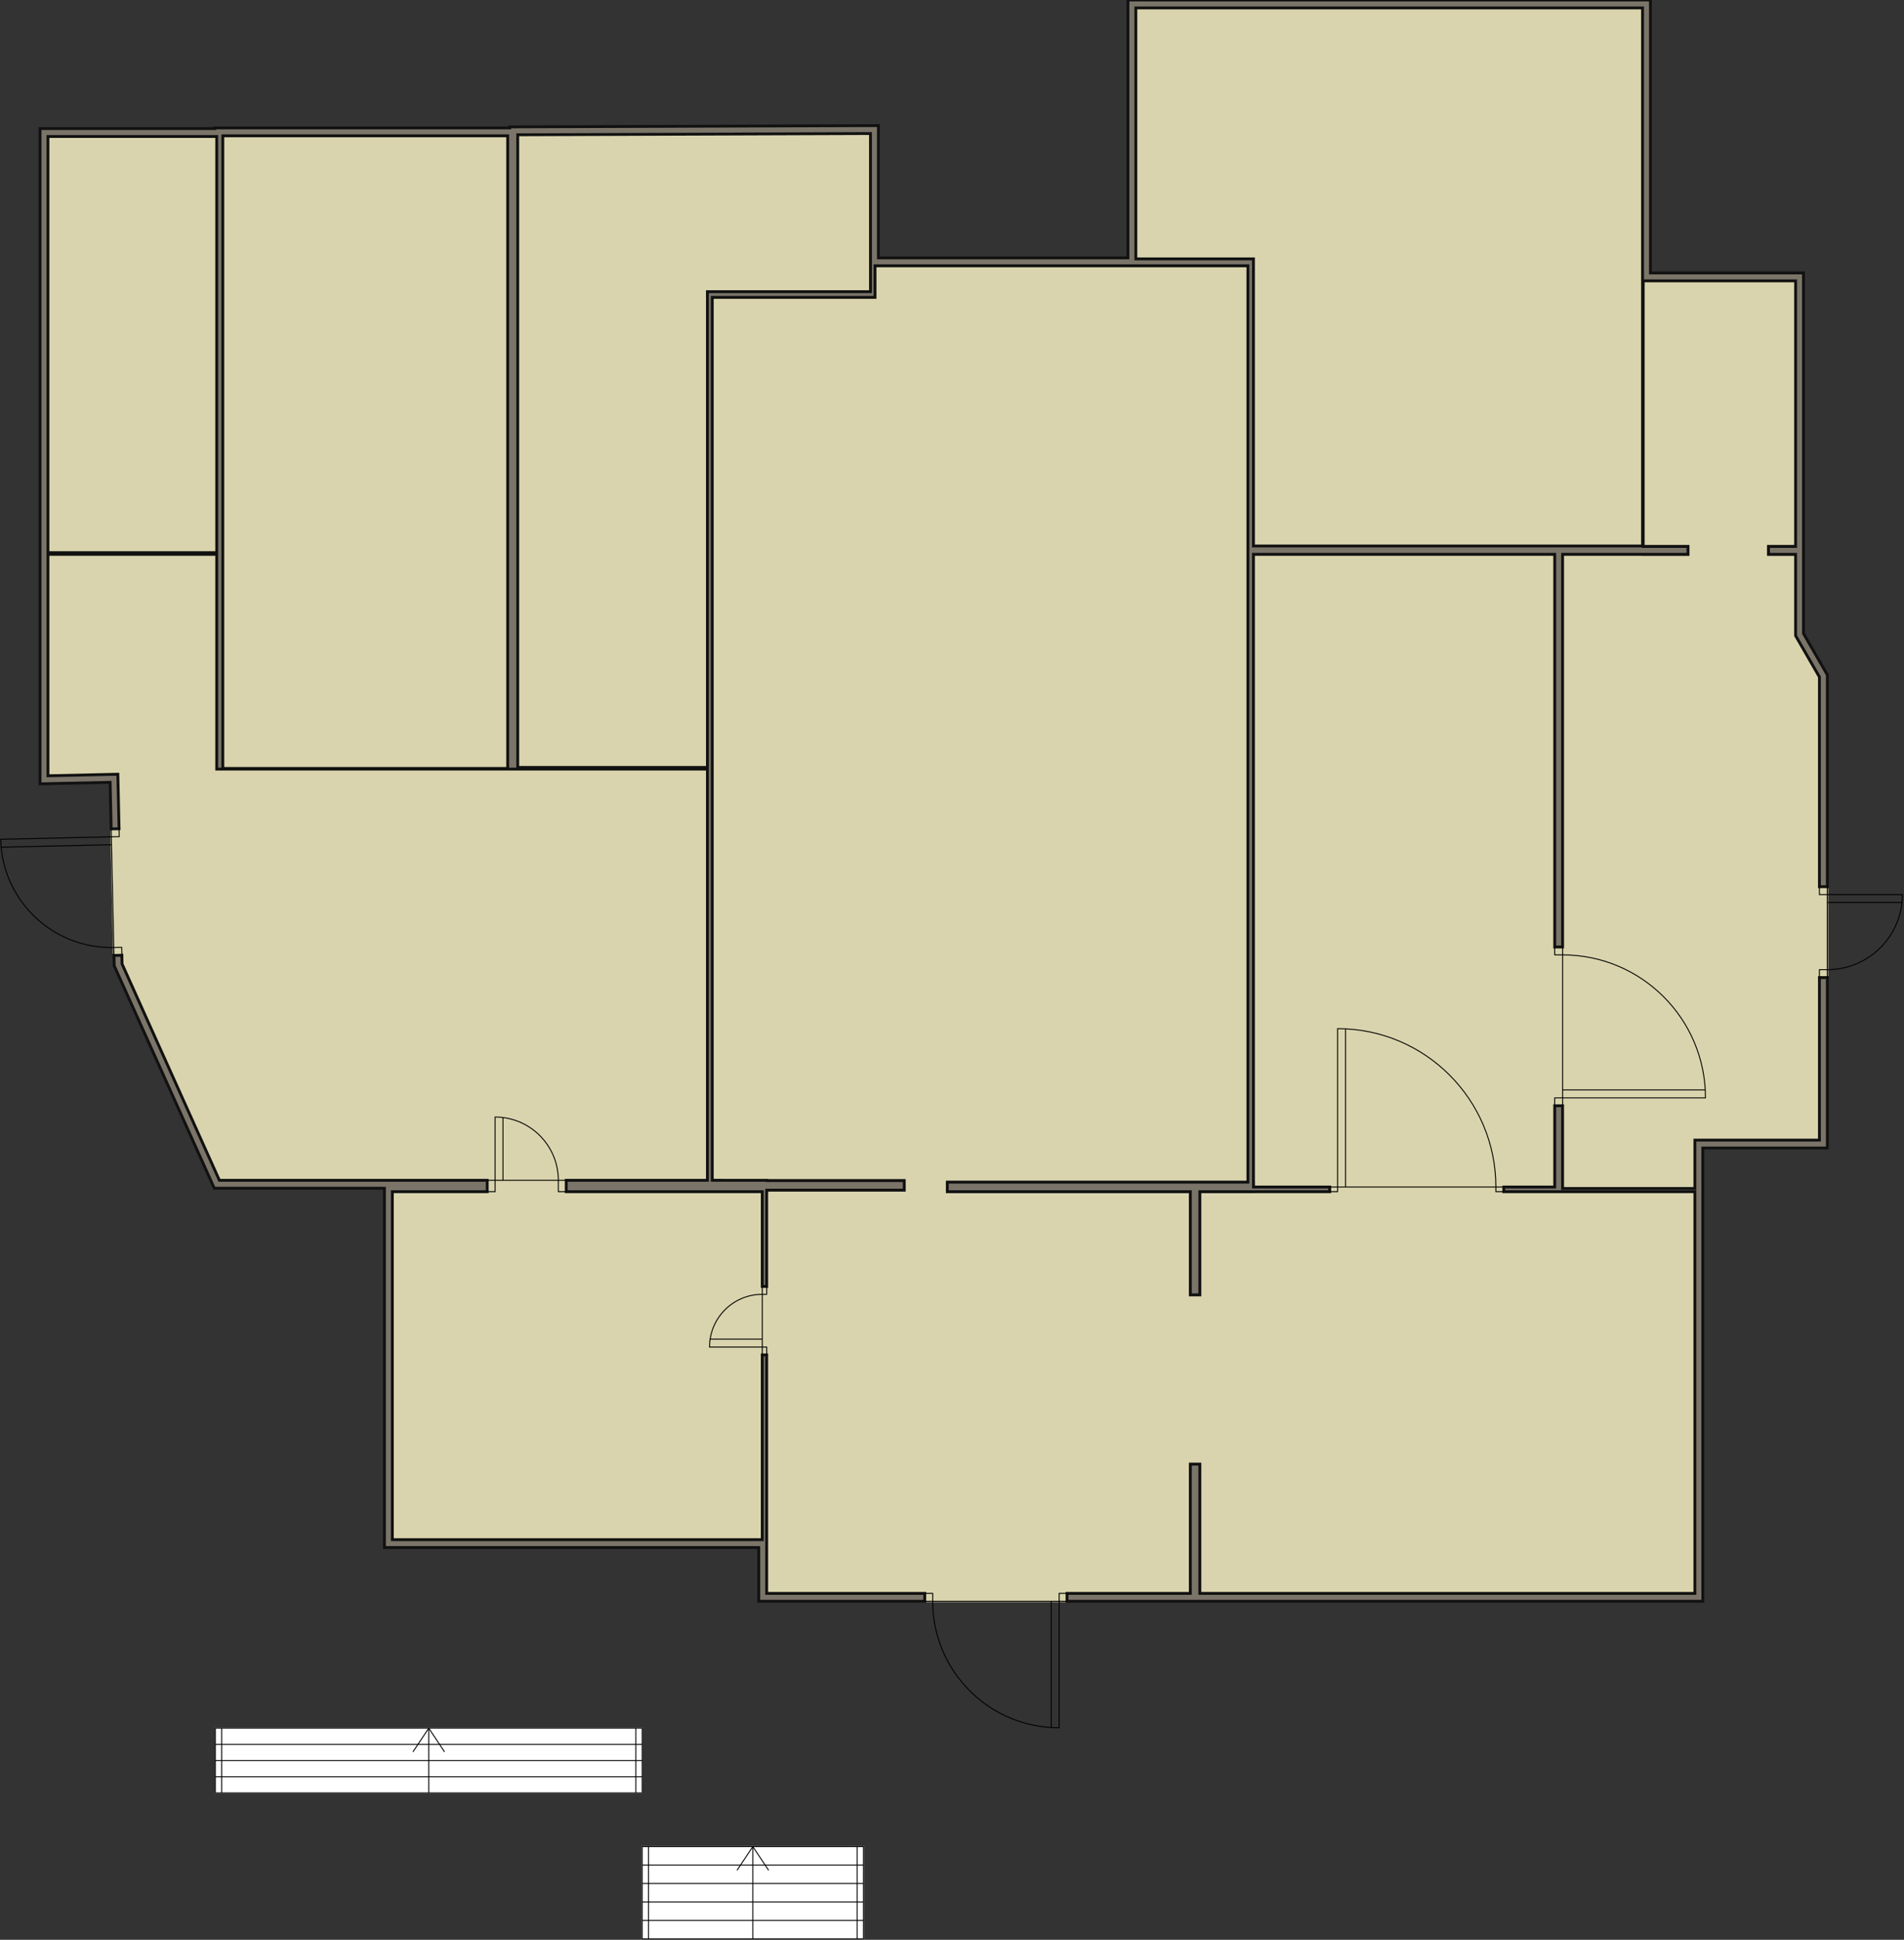 <?xml version="1.0" encoding="UTF-8" standalone="no"?>
<!DOCTYPE svg PUBLIC "-//W3C//DTD SVG 1.1//EN"
"http://www.w3.org/Graphics/SVG/1.1/DTD/svg11.dtd">
<svg xmlns="http://www.w3.org/2000/svg"
xmlns:xlink="http://www.w3.org/1999/xlink" xml:space="preserve"
width="601pt" height="612pt"
viewBox="0 0 601 612">
<rect x="0" y="0" width="601" height="612" fill="#333333" stroke="none"/>
<g font-family="sans-serif" font-weight="bold">
<g transform="translate(0.216,0) scale(0.499) translate(1214.077,236.333)" stroke="#7b7569" fill="none">
<path d="M-445.55,776.085 L-734.536,776.085 -734.536,512.106 -445.55,512.106 z" fill="#7b7569"/>

<path d="M-727.33,543.127 L-727.33,742.106 -971.33,742.106 -971.33,512.106 -807.206,512.106 -727.33,512.106 z" fill="#7b7569"/>

<path d="M-1072.421,244.922 L-762.015,244.922 -762.015,514.922 -1078.961,514.922 -1142.269,374.264 -1144.85,258.278 -1189.178,259.264 -1189.178,109.151 -1072.421,109.151 z" fill="#7b7569"/>

<path d="M-137.38,776.085 L-460.55,776.085 -460.55,512.106 -137.38,512.106 z" fill="#7b7569"/>

<path d="M-226.04,519.151 L-426.62,519.151 -426.62,109.151 -226.04,109.151 z" fill="#7b7569"/>

<path d="M-420.121,514.922 L-768.955,514.922 -768.955,-53.321 -665.999,-53.321 -665.999,-73.278 -420.121,-73.278 z" fill="#7b7569"/>

<path d="M-73.678,164.235 L-58.597,190.355 -58.597,489.504 -137.38,489.504 -137.38,520.085 -231.071,520.085 -231.071,109.151 -73.678,109.151 z" fill="#7b7569"/>

<path d="M-73.678,119.151 L-180.076,119.151 -180.076,-63.755 -73.678,-63.755 z" fill="#7b7569"/>

<path d="M-658.865,-46.909 L-762.015,-46.909 -762.015,253.879 -892.015,253.879 -892.015,-51.121 -892.015,-156.104 -658.865,-156.927 z" fill="#7b7569"/>

<path d="M-1072.421,118.078 L-1189.178,118.078 -1189.178,-155.03 -1072.421,-155.03 z" fill="#7b7569"/>

<path d="M-888.371,254.508 L-1078.566,254.508 -1078.566,-155.461 -888.371,-155.461 z" fill="#7b7569"/>

<path d="M-170.499,113.87 L-426.62,113.87 -426.62,-67.653 -501.01,-67.653 -501.01,-236.333 -170.499,-236.333 z" fill="#7b7569"/>
</g><g transform="translate(0.216,0) scale(0.499) translate(1214.077,236.333)" stroke="#d9d4ad" fill="none">
<path d="M-455.55,771.085 L-455.55,771.085 -455.55,517.106 -455.55,517.106 -729.536,517.106 -729.536,577.008 -732.33,577.008 -732.33,620.35 -729.536,620.35 -729.536,771.085 -629.536,771.085 -629.536,776.085 -539.536,776.085 -539.536,771.085 z" fill="#d9d4ad"/>

<path d="M-732.33,517.106 L-807.206,517.106 -856.33,517.106 -856.33,509.922 -906.33,509.922 -906.33,517.106 -966.33,517.106 -966.33,737.106 -732.33,737.106 -732.33,543.127 z" fill="#d9d4ad"/>

<path d="M-1077.421,249.922 L-1077.421,114.151 -1184.178,114.151 -1184.178,254.151 -1139.962,253.168 -1139.195,287.637 -1144.194,287.748 -1142.414,367.74 -1137.416,367.628 -1137.293,373.138 -1075.728,509.922 -767.015,509.922 -767.015,249.922 z" fill="#d9d4ad"/>

<path d="M-455.55,517.106 L-455.55,771.085 -142.38,771.085 -142.38,517.106 -263.264,517.106 -263.264,514.151 -373.376,514.151 -373.376,517.106 z" fill="#d9d4ad"/>

<path d="M-421.62,114.151 L-421.62,514.151 -231.04,514.151 -231.04,462.79 -226.071,462.79 -226.071,362.397 -231.04,362.397 -231.04,114.151 z" fill="#d9d4ad"/>

<path d="M-425.121,509.922 L-425.121,-68.278 -660.999,-68.278 -660.999,-48.321 -763.955,-48.321 -763.955,509.922 -729.466,509.922 -729.466,517.106 -425.121,517.106 -425.121,509.922 z" fill="#d9d4ad"/>

<path d="M-63.597,484.504 L-63.597,381.746 -58.597,381.746 -58.597,324.275 -63.597,324.275 -63.597,191.695 -78.678,165.574 -78.678,114.151 -226.071,114.151 -226.071,515.085 -142.38,515.085 -142.38,484.504 z" fill="#d9d4ad"/>

<path d="M-175.076,-58.755 L-175.076,114.151 -78.678,114.151 -78.678,-58.755 z" fill="#d9d4ad"/>

<path d="M-887.015,-151.121 L-887.015,-51.121 -887.015,248.879 -767.015,248.879 -767.015,-51.909 -663.865,-51.909 -663.865,-151.909 z" fill="#d9d4ad"/>

<path d="M-1184.178,-150.03 L-1184.178,113.078 -1077.421,113.078 -1077.421,-150.03 z" fill="#d9d4ad"/>

<path d="M-1073.566,-150.461 L-1073.566,249.508 -893.371,249.508 -893.371,-150.461 z" fill="#d9d4ad"/>

<path d="M-496.01,-72.653 L-421.62,-72.653 -421.62,108.87 -175.499,108.87 -175.499,-231.333 -496.01,-231.333 z" fill="#d9d4ad"/>
</g><g transform="translate(0.216,0) scale(0.499) translate(1214.077,236.333)" stroke="#7b7569" stroke-width="1.803" fill="none">
<path d="M-757.014,514.923 L-767.016,514.923 -767.016,509.921 -757.014,509.921 z" fill="#7b7569"/>

<path d="M-455.548,582.333 L-461.55,582.333 -461.55,517.105 -455.548,517.105 z" fill="#7b7569"/>

<path d="M-455.549,771.086 L-461.551,771.086 -461.551,689.387 -455.549,689.387 z" fill="#7b7569"/>

<path d="M-642.523,516.107 L-729.537,516.107 -729.537,510.105 -642.523,510.105 z" fill="#7b7569"/>

<path d="M-421.619,517.107 L-615.274,517.107 -615.274,511.105 -421.619,511.105 z" fill="#7b7569"/>

<path d="M-146.758,114.152 L-175.077,114.152 -175.077,109.15 -146.758,109.15 z" fill="#7b7569"/>

<path d="M-78.677,114.152 L-95.814,114.152 -95.814,109.15 -78.677,109.15 z" fill="#7b7569"/>
</g><g transform="translate(0.216,0) scale(0.499) translate(1214.077,236.333)" stroke="#111111" stroke-width="1.803" fill="none">
<path d="M-1137.293,373.138 L-1075.728,509.922 -906.33,509.922 -906.33,517.106 -966.33,517.106 -966.33,737.106 -732.33,737.106 -732.33,620.35 -729.536,620.35 -729.536,771.085 -629.536,771.085 -629.536,776.085 -734.536,776.085 -734.536,742.106 -971.33,742.106 -971.33,514.922 -1078.961,514.922 -1142.269,374.264 -1142.414,367.74 -1137.416,367.628 z M-58.597,489.504 L-137.38,489.504 -137.38,776.085 -539.536,776.085 -539.536,771.085 -461.551,771.085 -461.551,689.387 -455.549,689.387 -455.549,771.085 -142.38,771.085 -142.38,517.106 -263.264,517.106 -263.264,514.151 -231.04,514.151 -231.04,462.79 -226.071,462.79 -226.071,515.085 -142.38,515.085 -142.38,484.504 -63.597,484.504 -63.597,381.746 -58.597,381.746 z M-170.499,-63.755 L-73.678,-63.755 -73.678,164.235 -58.597,190.355 -58.597,324.275 -63.597,324.275 -63.597,191.695 -78.678,165.574 -78.678,114.152 -95.814,114.152 -95.814,109.15 -78.678,109.15 -78.678,-58.755 -175.076,-58.755 -175.076,109.15 -146.758,109.15 -146.758,114.152 -175.077,114.152 -175.077,114.151 -226.071,114.151 -226.071,362.397 -231.04,362.397 -231.04,114.151 -421.62,114.151 -421.62,511.105 -421.619,511.105 -421.619,514.151 -373.376,514.151 -373.376,517.106 -421.619,517.106 -421.619,517.107 -455.548,517.107 -455.548,582.333 -461.55,582.333 -461.55,517.107 -615.274,517.107 -615.274,511.105 -425.121,511.105 -425.121,-68.278 -660.999,-68.278 -660.999,-48.321 -763.955,-48.321 -763.955,509.921 -757.014,509.921 -757.014,509.922 -729.466,509.922 -729.466,510.105 -642.523,510.105 -642.523,516.107 -729.466,516.107 -729.466,517.106 -729.536,517.106 -729.536,577.008 -732.33,577.008 -732.33,517.106 -856.33,517.106 -856.33,509.922 -767.016,509.922 -767.016,509.921 -767.015,509.921 -767.015,249.922 -1077.421,249.922 -1077.421,114.151 -1184.178,114.151 -1184.178,254.151 -1139.962,253.168 -1139.195,287.637 -1144.194,287.748 -1144.85,258.278 -1189.178,259.264 -1189.178,-155.03 -1078.566,-155.03 -1078.566,-155.461 -892.015,-155.461 -892.015,-156.104 -658.865,-156.927 -658.865,-73.278 -501.01,-73.278 -501.01,-236.333 -170.499,-236.333 z M-1073.566,-150.461 L-1073.566,249.508 -893.371,249.508 -893.371,-150.461 z M-887.015,-151.121 L-887.015,248.879 -767.015,248.879 -767.015,-51.909 -663.865,-51.909 -663.865,-151.909 z M-1184.178,-150.03 L-1184.178,113.078 -1077.421,113.078 -1077.421,-150.03 z M-496.01,-231.333 L-496.01,-72.653 -421.62,-72.653 -421.62,108.87 -175.499,108.87 -175.499,-231.333 z"/>
</g><g transform="translate(0.216,0) scale(0.499) translate(1214.077,236.333)" stroke="#ffffff" stroke-width="0.601" opacity="1" fill="none">
<path d="M-808.299,989.516 L-668.299,989.516 -668.299,931.177 -808.299,931.177 z" fill="#ffffff"/>
</g><g transform="translate(0.216,0) scale(0.499) translate(1214.077,236.333)" stroke="#000000" stroke-width="0.601" opacity="1" fill="none">
<path d="M-808.299,989.516 L-668.299,989.516 -668.299,931.177 -808.299,931.177 z"/>

<path d="M-804.299,989.516 L-804.299,931.177"/>

<path d="M-672.299,989.516 L-672.299,931.177"/>

<line x1="-808.299" y1="942.845" x2="-668.299" y2="942.845"/>

<line x1="-808.299" y1="954.513" x2="-668.299" y2="954.513"/>

<line x1="-808.299" y1="966.18" x2="-668.299" y2="966.18"/>

<line x1="-808.299" y1="977.848" x2="-668.299" y2="977.848"/>

<line x1="-738.299" y1="989.516" x2="-738.299" y2="931.177"/>

<line x1="-748.299" y1="946.177" x2="-738.299" y2="931.177"/>

<line x1="-728.299" y1="946.177" x2="-738.299" y2="931.177"/>
</g><g transform="translate(0.216,0) scale(0.499) translate(1214.077,236.333)" stroke="#ffffff" stroke-width="0.601" opacity="1" fill="none">
<path d="M-1078.299,897.259 L-808.299,897.259 -808.299,856.303 -1078.299,856.303 z" fill="#ffffff"/>
</g><g transform="translate(0.216,0) scale(0.499) translate(1214.077,236.333)" stroke="#000000" stroke-width="0.601" opacity="1" fill="none">
<path d="M-1078.299,897.259 L-808.299,897.259 -808.299,856.303 -1078.299,856.303 z"/>

<path d="M-1074.299,897.259 L-1074.299,856.303"/>

<path d="M-812.299,897.259 L-812.299,856.303"/>

<line x1="-1078.299" y1="866.542" x2="-808.299" y2="866.542"/>

<line x1="-1078.299" y1="876.781" x2="-808.299" y2="876.781"/>

<line x1="-1078.299" y1="887.02" x2="-808.299" y2="887.02"/>

<line x1="-943.299" y1="897.259" x2="-943.299" y2="856.303"/>

<line x1="-953.299" y1="871.303" x2="-943.299" y2="856.303"/>

<line x1="-933.299" y1="871.303" x2="-943.299" y2="856.303"/>

<path d="M-539.536,771.085 L-544.536,771.085 -544.536,856.085 C-588.719,856.085 -624.536,820.268 -624.536,776.085 L-624.536,771.085 -629.536,771.085"/>

<line x1="-539.536" y1="776.085" x2="-629.536" y2="776.085"/>

<line x1="-549.536" y1="776.085" x2="-549.536" y2="855.895"/>

<path d="M-729.536,620.35 L-729.536,615.35 -765.672,615.35 C-765.672,596.936 -750.744,582.008 -732.33,582.008 L-729.536,582.008 -729.536,577.008"/>

<line x1="-732.33" y1="620.35" x2="-732.33" y2="577.008"/>

<line x1="-732.33" y1="610.35" x2="-765.592" y2="610.35"/>

<path d="M-906.33,517.106 L-901.33,517.106 -901.33,469.922 C-879.238,469.922 -861.33,487.83 -861.33,509.922 L-861.33,517.106 -856.33,517.106"/>

<line x1="-906.33" y1="509.922" x2="-856.33" y2="509.922"/>

<line x1="-896.33" y1="509.922" x2="-896.33" y2="470.022"/>

<path d="M-1139.195,287.637 L-1139.084,292.636 -1214.077,294.304 C-1213.217,332.961 -1181.182,363.601 -1142.526,362.741 L-1137.527,362.63 -1137.416,367.629"/>

<line x1="-1144.194" y1="287.748" x2="-1142.414" y2="367.74"/>

<line x1="-1143.971" y1="297.745" x2="-1213.799" y2="299.299"/>

<path d="M-373.376,517.106 L-368.376,517.106 -368.376,414.039 C-313.086,414.039 -268.264,458.861 -268.264,514.151 L-268.264,517.106 -263.264,517.106"/>

<line x1="-373.376" y1="514.151" x2="-263.264" y2="514.151"/>

<line x1="-363.376" y1="514.151" x2="-363.376" y2="414.273"/>

<path d="M-231.04,462.79 L-231.04,457.79 -135.678,457.79 C-135.678,407.867 -176.148,367.397 -226.071,367.397 L-231.04,367.397 -231.04,362.397"/>

<line x1="-226.071" y1="462.79" x2="-226.071" y2="362.397"/>

<line x1="-226.071" y1="452.79" x2="-135.892" y2="452.79"/>

<path d="M-63.597,324.275 L-63.597,329.275 -11.127,329.275 C-11.127,355.492 -32.38,376.746 -58.597,376.746 L-63.597,376.746 -63.597,381.746"/>

<line x1="-58.597" y1="324.275" x2="-58.597" y2="381.746"/>

<line x1="-58.597" y1="334.275" x2="-11.242" y2="334.275"/></g></g>
</svg>